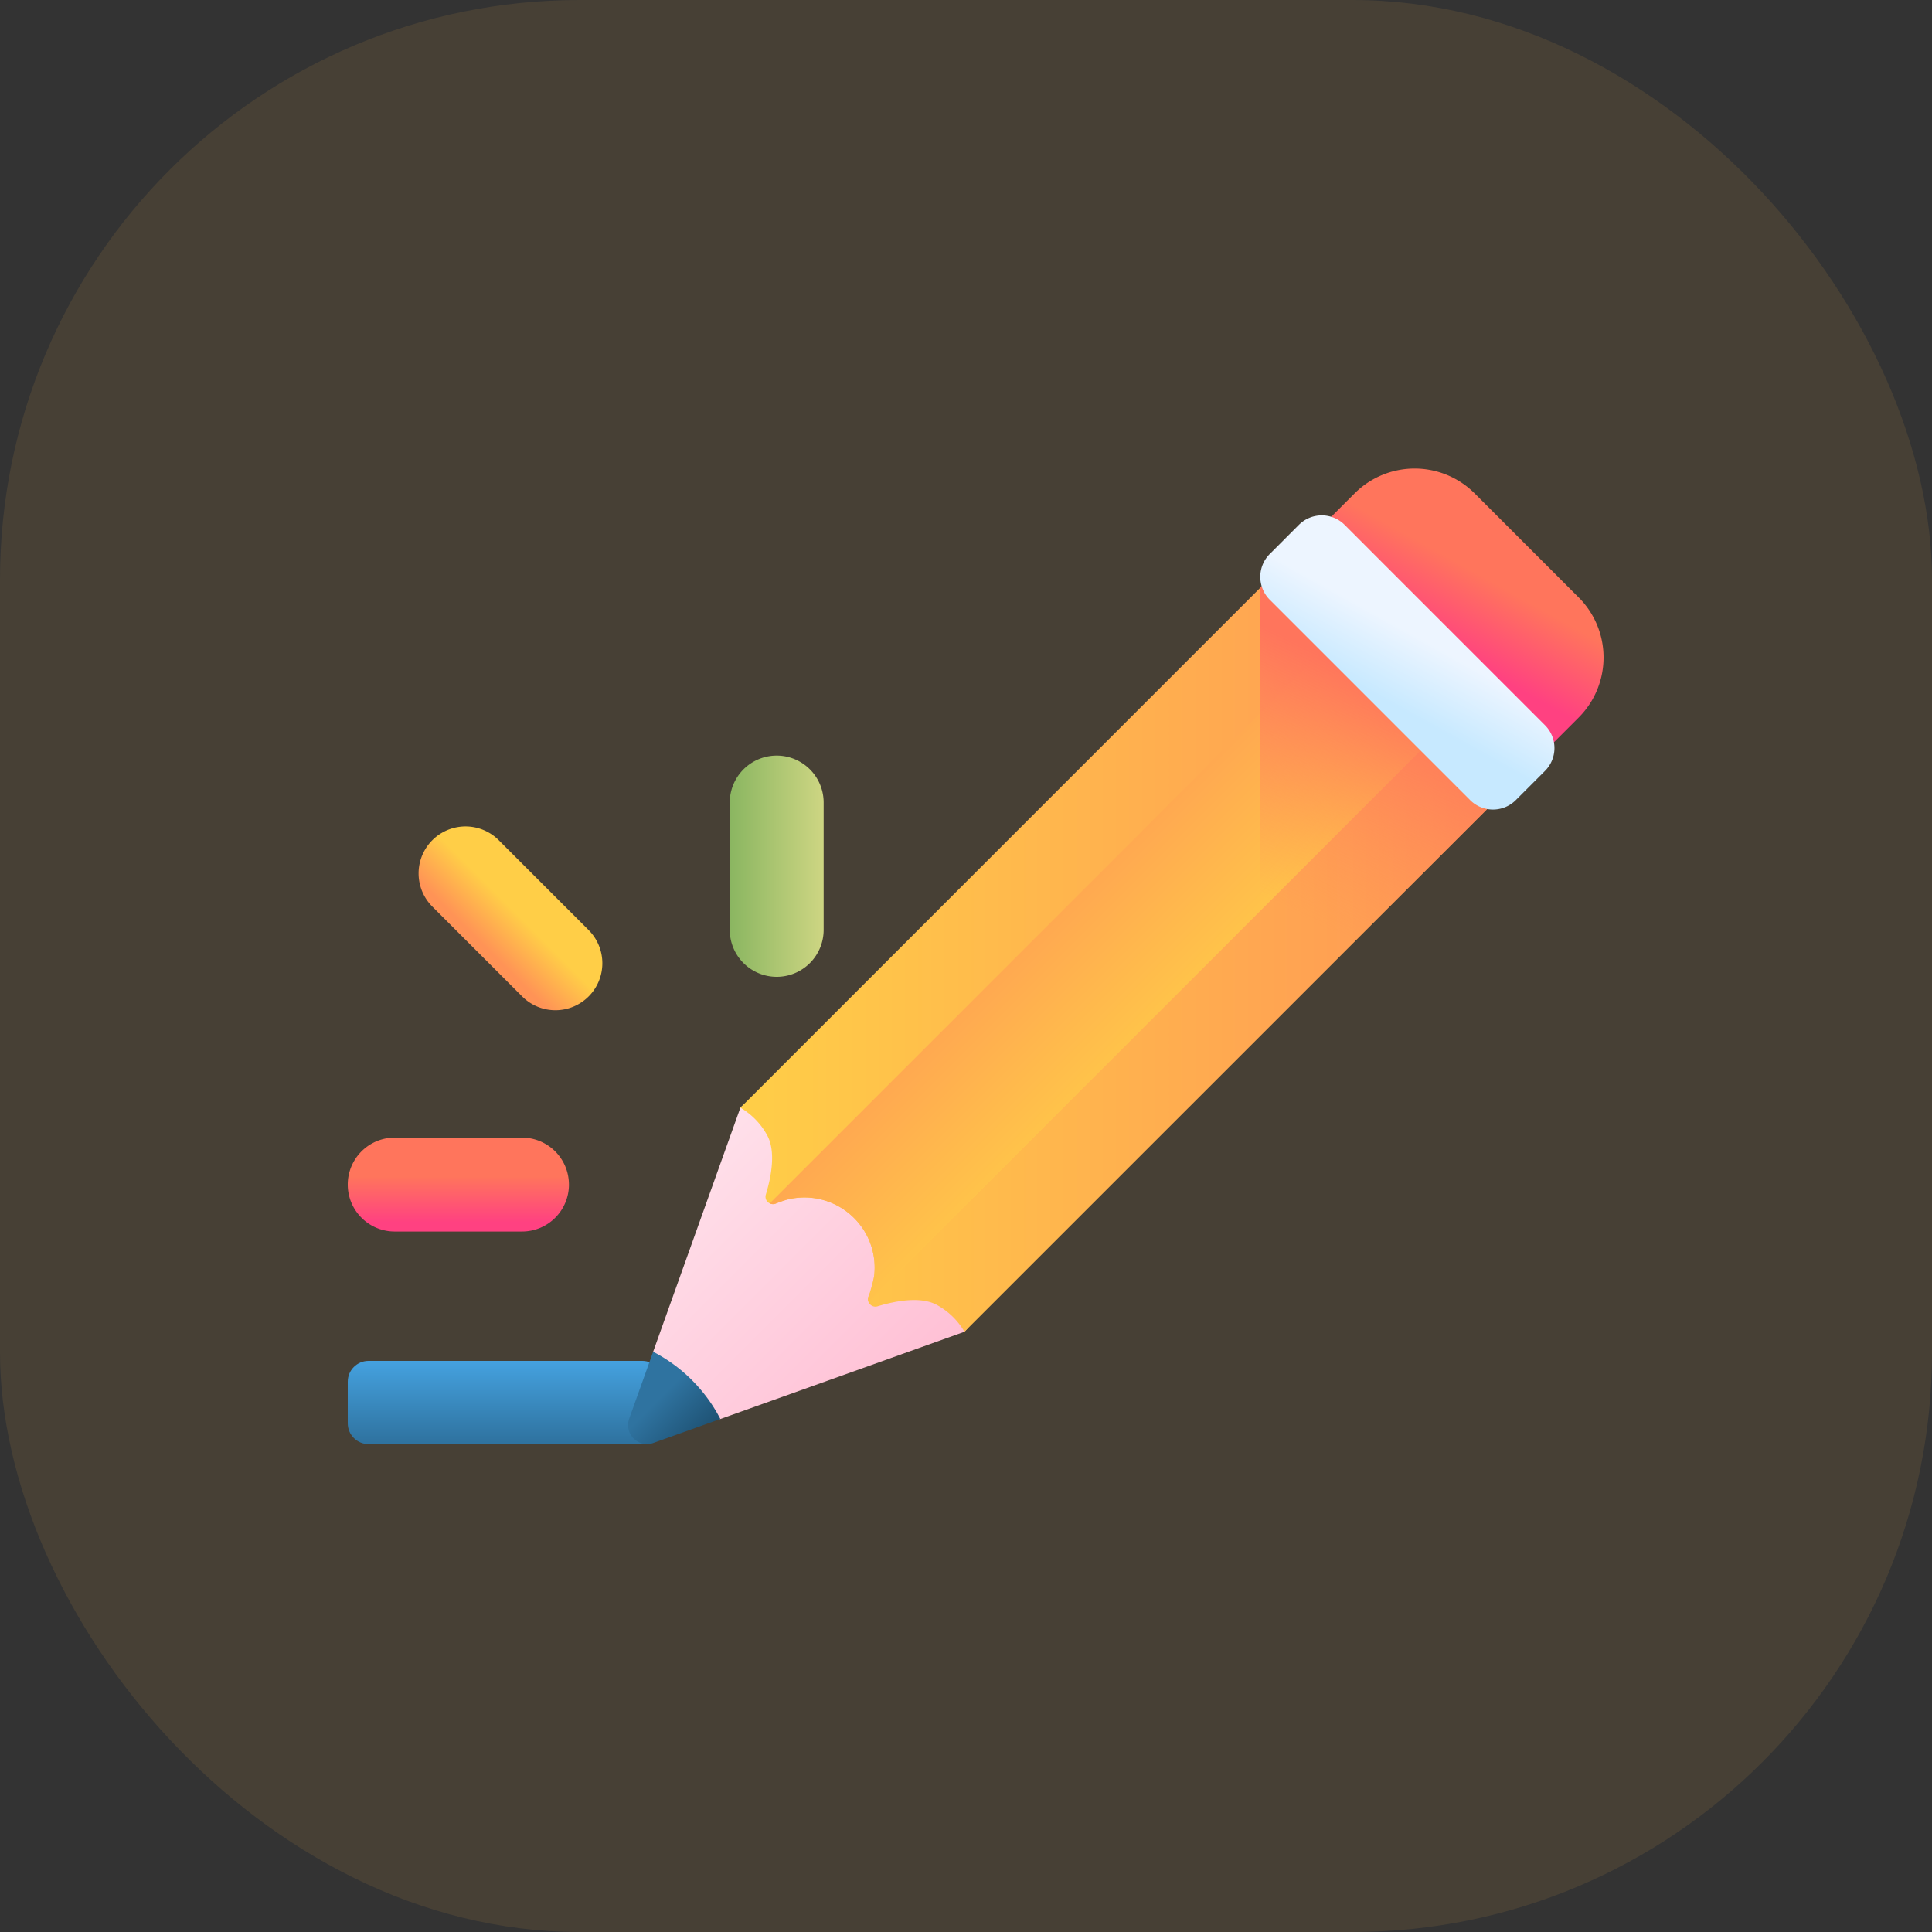 <svg width="100" height="100" fill="none" xmlns="http://www.w3.org/2000/svg"><rect width="100%" height="100%" fill="#333333" stroke="none"/><rect opacity=".1" width="100" height="100" rx="30" fill="#FFB84D"/><g clip-path="url(#clip0)"><path d="M19.077 74.747h14.167c.595 0 1.077-.482 1.077-1.077v-2.153c0-.595-.482-1.077-1.077-1.077H19.077c-.595 0-1.077.482-1.077 1.077v2.153c0 .595.482 1.077 1.077 1.077z" fill="url(#paint0_linear)"/><path d="M38.322 57.334l-4.516 12.634.18 3.103c-.278.779 3.3.377 3.3.377l12.634-4.516c3.213-3.213-8.385-14.81-11.598-11.598z" fill="url(#paint1_linear)"/><path d="M77.925 40.929L49.921 68.932a3.727 3.727 0 00-1.419-1.383c-.844-.467-2.165-.211-3.08.066a.378.378 0 01-.455-.203.38.38 0 01-.004-.326c.002 0 .002-.002.002-.002.051-.117.096-.235.134-.354l.05-.171c.003-.004.003-.007.003-.01.048-.185.082-.37.101-.558.007-.061.01-.124.015-.186a3.618 3.618 0 00-1.06-2.758 3.623 3.623 0 00-2.758-1.06c-.062.004-.126.008-.187.014a3.532 3.532 0 00-.567.104l-.172.05c-.061.02-.12.041-.18.064a2.937 2.937 0 00-.17.07c-.003 0-.003 0-.005.002a.38.38 0 01-.326-.004.378.378 0 01-.203-.455c.277-.915.533-2.233.065-3.078a3.706 3.706 0 00-1.382-1.42l28.002-28.005a2.242 2.242 0 013.17 0l1.652 1.653 5.125 5.125 1.653 1.653a2.242 2.242 0 010 3.169z" fill="url(#paint2_linear)"/><path d="M76.271 36.107L44.967 67.412a.38.38 0 01-.005-.326c.003 0 .003-.003.003-.003.05-.116.27-.906.287-1.092a3.623 3.623 0 00-1.467-3.307 3.623 3.623 0 00-3.08-.582c-.004 0-.006 0-.01.003-.057.015-.466.159-.523.184l-.004.002a.38.38 0 01-.326-.004l31.305-31.305 5.124 5.125z" fill="url(#paint3_linear)"/><path d="M35.817 71.437a8.074 8.074 0 00-2.011-1.47l-1.24 3.468a.98.98 0 001.253 1.252l3.467-1.239a8.068 8.068 0 00-1.47-2.01z" fill="url(#paint4_linear)"/><path d="M81.712 30.923L76.33 25.54a4.396 4.396 0 00-6.217 0l-2.204 2.204 11.6 11.599 2.203-2.204a4.396 4.396 0 000-6.217z" fill="url(#paint5_linear)"/><path d="M77.924 37.76l-1.653-1.653-5.124-5.125-1.654-1.653a2.242 2.242 0 00-3.168 0l-1.09 1.09v23.199l12.69-12.689a2.242 2.242 0 000-3.169z" fill="url(#paint6_linear)"/><path d="M76.093 41.412l-10.37-10.37a1.673 1.673 0 010-2.367l1.508-1.509a1.673 1.673 0 012.367 0l10.37 10.371a1.673 1.673 0 010 2.366l-1.509 1.51a1.673 1.673 0 01-2.366 0z" fill="url(#paint7_linear)"/><path d="M30.466 51.577a2.43 2.43 0 01-3.437 0l-4.659-4.66a2.43 2.43 0 013.437-3.436l4.659 4.659a2.43 2.43 0 010 3.437z" fill="url(#paint8_linear)"/><path d="M29.449 61.313a2.43 2.43 0 01-2.43 2.43H20.43a2.43 2.43 0 010-4.86h6.588a2.43 2.43 0 012.43 2.43z" fill="url(#paint9_linear)"/><path d="M40.202 50.56a2.43 2.43 0 01-2.43-2.43v-6.59a2.43 2.43 0 014.86 0v6.59a2.43 2.43 0 01-2.43 2.43z" fill="url(#paint10_linear)"/></g><defs><linearGradient id="paint0_linear" x1="26.16" y1="70.394" x2="26.16" y2="74.627" gradientUnits="userSpaceOnUse"><stop stop-color="#45A2E0"/><stop offset="1" stop-color="#2F73A0"/></linearGradient><linearGradient id="paint1_linear" x1="34.432" y1="61.179" x2="46.028" y2="72.775" gradientUnits="userSpaceOnUse"><stop stop-color="#FFE0EA"/><stop offset="1" stop-color="#FFC0D5"/></linearGradient><linearGradient id="paint2_linear" x1="38.323" y1="48.803" x2="78.581" y2="48.803" gradientUnits="userSpaceOnUse"><stop stop-color="#FFCE47"/><stop offset="1" stop-color="#FF9356"/></linearGradient><linearGradient id="paint3_linear" x1="62.869" y1="54.009" x2="51.161" y2="42.301" gradientUnits="userSpaceOnUse"><stop stop-color="#FFCE47"/><stop offset="1" stop-color="#FF9356"/></linearGradient><linearGradient id="paint4_linear" x1="33.924" y1="72.583" x2="36.883" y2="75.541" gradientUnits="userSpaceOnUse"><stop stop-color="#2F73A0"/><stop offset="1" stop-color="#174461"/></linearGradient><linearGradient id="paint5_linear" x1="76.443" y1="29.66" x2="74.389" y2="33.356" gradientUnits="userSpaceOnUse"><stop stop-color="#FF755C"/><stop offset="1" stop-color="#FF4181"/></linearGradient><linearGradient id="paint6_linear" x1="66.187" y1="46.839" x2="71.709" y2="35.522" gradientUnits="userSpaceOnUse"><stop stop-color="#FF9356" stop-opacity="0"/><stop offset="1" stop-color="#FF755C"/></linearGradient><linearGradient id="paint7_linear" x1="73.534" y1="33.03" x2="71.723" y2="36.289" gradientUnits="userSpaceOnUse"><stop stop-color="#EDF5FF"/><stop offset="1" stop-color="#C7E9FF"/></linearGradient><linearGradient id="paint8_linear" x1="26.698" y1="47.24" x2="25.007" y2="48.931" gradientUnits="userSpaceOnUse"><stop stop-color="#FFCE47"/><stop offset="1" stop-color="#FF9356"/></linearGradient><linearGradient id="paint9_linear" x1="23.724" y1="60.886" x2="23.724" y2="63.277" gradientUnits="userSpaceOnUse"><stop stop-color="#FF755C"/><stop offset="1" stop-color="#FF4181"/></linearGradient><linearGradient id="paint10_linear" x1="44.23" y1="44.835" x2="35.819" y2="44.835" gradientUnits="userSpaceOnUse"><stop stop-color="#E4E08E"/><stop offset="1" stop-color="#6FA953"/></linearGradient><clipPath id="clip0"><path fill="#fff" transform="translate(18 17)" d="M0 0h65v65H0z"/></clipPath></defs></svg>